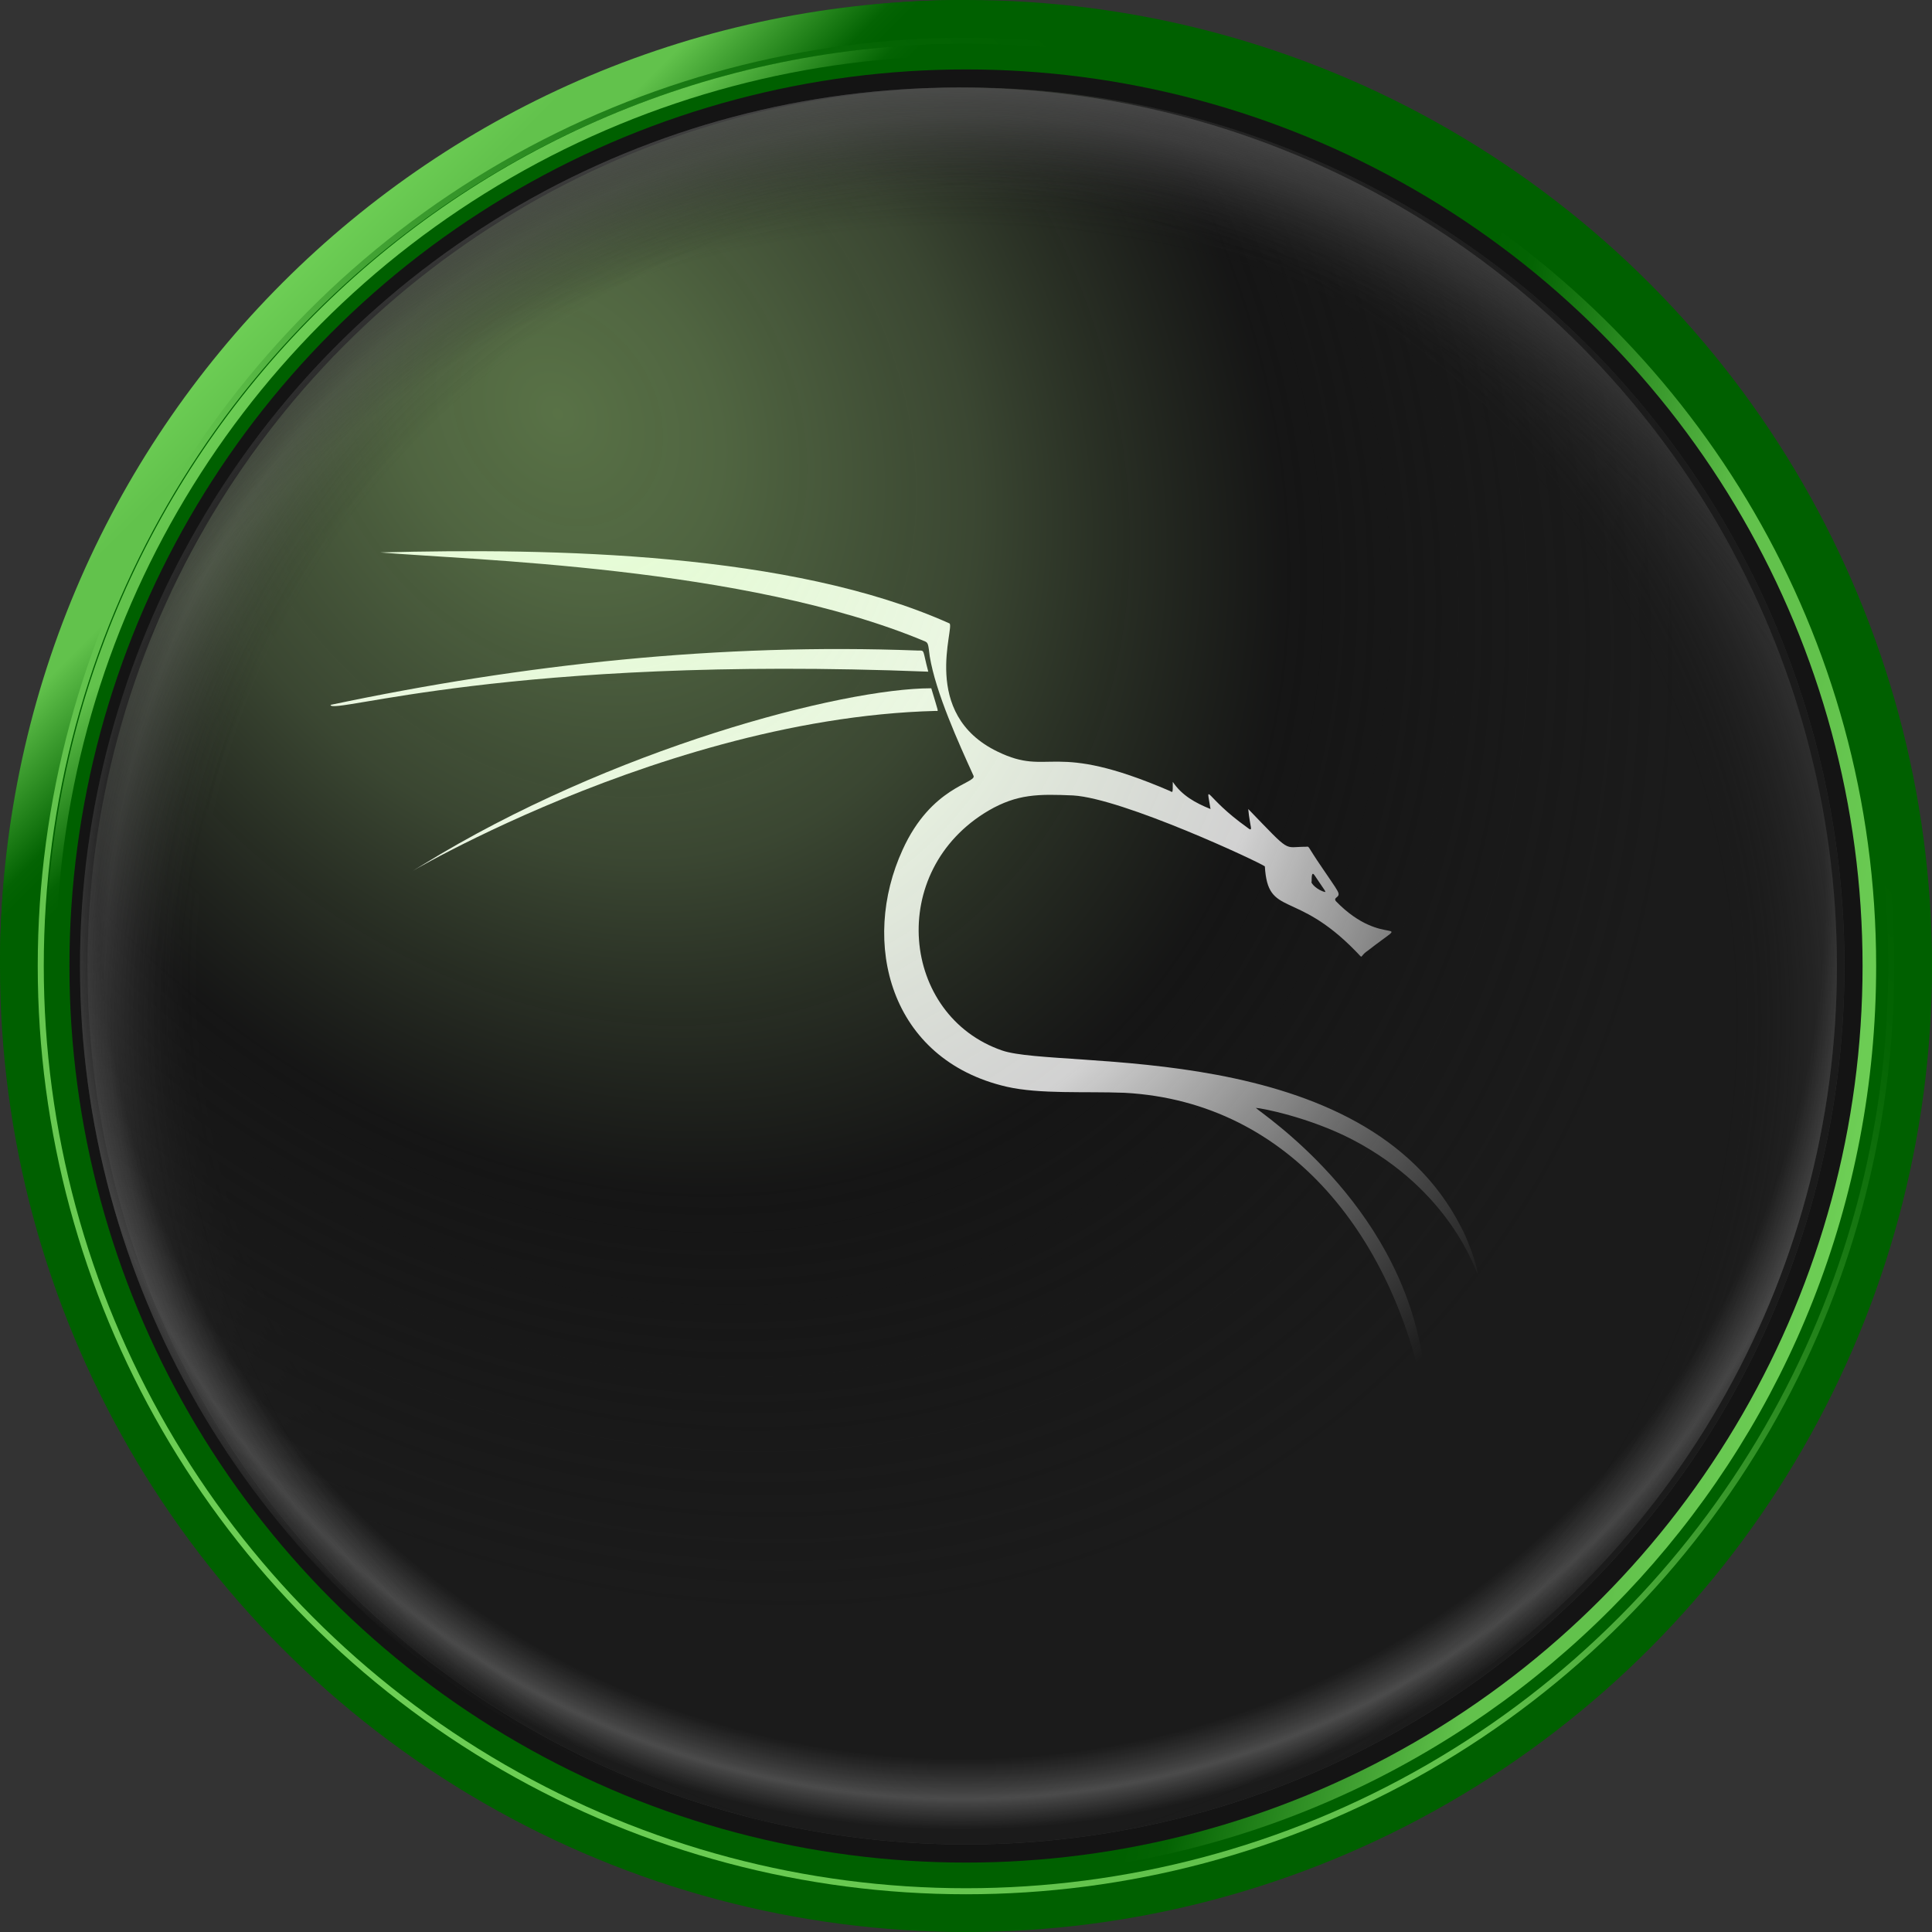 <?xml version="1.0" encoding="utf-8"?>
<!-- Generator: Adobe Illustrator 23.0.1, SVG Export Plug-In . SVG Version: 6.00 Build 0)  -->
<svg version="1.1" id="os_x5F_kali" xmlns="http://www.w3.org/2000/svg" xmlns:xlink="http://www.w3.org/1999/xlink" x="0px"
	 y="0px" viewBox="0 0 128 128" style="enable-background:new 0 0 128 128;" xml:space="preserve">
<rect x="0" y="0" width="128" height="128" fill="#333333" stroke="none"/>
<g id="Base_Disc">
	<g>
		<ellipse style="fill:#006000;" cx="64" cy="64" rx="64" ry="64"/>
		
			<linearGradient id="SVGID_1_" gradientUnits="userSpaceOnUse" x1="18.727" y1="-1564.631" x2="31.997" y2="-1577.902" gradientTransform="matrix(1 0 0 -1 0 -1545.89)">
			<stop  offset="0" style="stop-color:#6DCE55"/>
			<stop  offset="0.229" style="stop-color:#62C24C"/>
			<stop  offset="0.402" style="stop-color:#62C24C"/>
			<stop  offset="0.821" style="stop-color:#046403"/>
			<stop  offset="0.889" style="stop-color:#006000"/>
			<stop  offset="1" style="stop-color:#006000"/>
		</linearGradient>
		<path style="fill:url(#SVGID_1_);" d="M0,64C0,28.6,28.6,0,64,0C53.6,10.4,0,64,0,64z"/>
	</g>
	
		<linearGradient id="SVGID_2_" gradientUnits="userSpaceOnUse" x1="20.558" y1="2339.9" x2="107.499" y2="2252.959" gradientTransform="matrix(1 0 0 1 0 -2232.43)">
		<stop  offset="0" style="stop-color:#6DCE55"/>
		<stop  offset="0.229" style="stop-color:#62C24C"/>
		<stop  offset="0.402" style="stop-color:#62C24C"/>
		<stop  offset="0.821" style="stop-color:#046403"/>
		<stop  offset="0.889" style="stop-color:#006000"/>
		<stop  offset="1" style="stop-color:#006000"/>
	</linearGradient>
	<ellipse style="fill:url(#SVGID_2_);" cx="64" cy="64" rx="61.5" ry="61.5"/>
	<g>
		<ellipse style="fill:#006000;" cx="64" cy="64" rx="61.1" ry="61.1"/>
		
			<linearGradient id="SVGID_3_" gradientUnits="userSpaceOnUse" x1="-26.268" y1="-1590.18" x2="-13.622" y2="-1602.826" gradientTransform="matrix(1 0 0 -1 47.1 -1569.39)">
			<stop  offset="0" style="stop-color:#6DCE55"/>
			<stop  offset="0.229" style="stop-color:#62C24C"/>
			<stop  offset="0.402" style="stop-color:#62C24C"/>
			<stop  offset="0.821" style="stop-color:#046403"/>
			<stop  offset="0.889" style="stop-color:#006000"/>
			<stop  offset="1" style="stop-color:#006000"/>
		</linearGradient>
		<path style="fill:url(#SVGID_3_);" d="M3,64C3,30.3,30.3,2.9,64,2.9C54.1,12.9,3,64,3,64z"/>
	</g>
	<ellipse style="fill:#006000;" cx="64" cy="64" rx="60.3" ry="60.3"/>
	
		<linearGradient id="SVGID_4_" gradientUnits="userSpaceOnUse" x1="122.745" y1="-1623.347" x2="82.182" y2="-1613.982" gradientTransform="matrix(1 0 0 -1 0 -1545.89)">
		<stop  offset="0" style="stop-color:#6DCE55"/>
		<stop  offset="0.229" style="stop-color:#62C24C"/>
		<stop  offset="0.402" style="stop-color:#62C24C"/>
		<stop  offset="0.821" style="stop-color:#046403"/>
		<stop  offset="0.889" style="stop-color:#006000"/>
		<stop  offset="1" style="stop-color:#006000"/>
	</linearGradient>
	<path style="fill:url(#SVGID_4_);" d="M95,12.4L70.2,124c30.4-3.1,54.1-28.7,54.1-60C124.3,42.1,112.5,22.9,95,12.4z"/>
	<ellipse id="Black_Fill" style="fill:#141414;" cx="64" cy="64" rx="59.4" ry="59.4"/>
</g>
<g id="Black_Fill_with_Highlights">
	<ellipse id="Black_Fill_2_" style="fill:#141414;" cx="64" cy="64" rx="58.2" ry="58.2"/>
	
		<radialGradient id="SVGID_5_" cx="110.186" cy="2340.073" r="111.936" gradientTransform="matrix(0.572 0 0 0.572 1.055 -1273.781)" gradientUnits="userSpaceOnUse">
		<stop  offset="0" style="stop-color:#141414;stop-opacity:0"/>
		<stop  offset="0.791" style="stop-color:#141414;stop-opacity:0"/>
		<stop  offset="0.892" style="stop-color:#C8C8C8;stop-opacity:0.2"/>
		<stop  offset="1" style="stop-color:#000000;stop-opacity:0"/>
	</radialGradient>
	<ellipse style="fill:url(#SVGID_5_);" cx="64" cy="64" rx="58.2" ry="58.2"/>
</g>
<g id="Icon">
	<g>
		<path style="fill:#FFFFFF;" d="M62.9,41.3c0.4,0.2-2,6,3.2,8.5c3.5,1.7,3.5-0.8,11.4,2.6c0.2,0.1,0.2,0.2,0.2-0.6
			c0.6,0.9,1.5,1.4,2.5,1.8c-0.3-1.9-0.4-0.8,2.4,1.2c0.5,0.4,0.2,0,0.1-1.2c2.9,3,2.3,2.5,3.8,2.5c0.3,0,0-0.2,1.1,1.4
			c0.4,0.6,0.9,1.3,1,1.5c0.3,0.5-0.3,0.4-0.1,0.7c3.2,3.3,5.3,0.8,2.1,3.3c-0.6,0.4-0.2,0.6-0.8,0c-4-4.1-5.8-2.2-6-5.6
			c-0.4-0.3-9.4-4.5-12.7-4.7c-2.3-0.1-3.7-0.1-5.6,1c-6.8,4-5.8,13.6,0.9,15.9c3.8,1.3,24-0.9,30.4,11.7c0.4,0.7,1.1,2.6,1.1,3.1
			c-0.2-0.3-1.8-5.5-8.3-8.9c-2.9-1.5-6.1-2.1-6.4-2.1c0.4,0.4,9.3,6.2,11,16.3c0.2,1.3,0.3,2.5,0.3,3.5c-2-11-8.9-20.2-20-20.8
			c-2.6-0.1-5.6,0.1-7.8-0.4c-7.8-1.8-9.7-9.6-6.9-15.7c1.9-4.2,4.9-4.4,4.7-4.9c-1-2.2-2.5-5.5-2.9-7.9c-0.1-0.8-0.1-0.9-0.3-1
			c-11.9-5-30.4-5.4-36.1-5.9C36.7,36.3,52.4,36.6,62.9,41.3z M87.8,59.1c0-0.1,0.1,0.1-0.7-1.1c-0.2-0.3-0.2,0.1-0.2,0.4
			C86.8,58.5,87.3,59,87.8,59.1z"/>
		<path style="fill:#FFFFFF;" d="M21.9,46.7c12.8-2.7,25.8-4.1,38.9-3.6c0.5,0,0.3-0.1,0.7,1.4C33.7,43.4,21.9,47.4,21.9,46.7z"/>
		<path style="fill:#FFFFFF;" d="M61.7,45.6c0.5,1.7,0.5,1.5,0.3,1.5c-19.4,0.5-38.7,13.1-34,10.2C40.5,49.6,55.8,45.6,61.7,45.6z"
			/>
	</g>
</g>
<radialGradient id="GreenToBlackHighlight1_2_" cx="61.459" cy="2275.814" r="148.88" gradientTransform="matrix(0.337 0.462 -0.37 0.27 858.286 -615.459)" gradientUnits="userSpaceOnUse">
	<stop  offset="0" style="stop-color:#C0FF92;stop-opacity:0.4"/>
	<stop  offset="0.147" style="stop-color:#BAF490;stop-opacity:0.36"/>
	<stop  offset="0.373" style="stop-color:#ADDD8A;stop-opacity:0.25"/>
	<stop  offset="0.65" style="stop-color:#1B1B1B;stop-opacity:0.2"/>
	<stop  offset="0.852" style="stop-color:#1B1B1B;stop-opacity:0.7"/>
	<stop  offset="1" style="stop-color:#1B1B1B"/>
</radialGradient>
<ellipse id="GreenToBlackHighlight1_1_" style="fill:url(#GreenToBlackHighlight1_2_);" cx="64" cy="64" rx="58.2" ry="58.2"/>
<g id="TopShadows">
	
		<radialGradient id="Highlights_Lower_Grey_2_" cx="111.8" cy="2337.7" r="111.843" gradientTransform="matrix(0.57 0 0 0.57 0 -1273.155)" gradientUnits="userSpaceOnUse">
		<stop  offset="0" style="stop-color:#141414;stop-opacity:0"/>
		<stop  offset="0.897" style="stop-color:#C8C8C8;stop-opacity:0"/>
		<stop  offset="0.939" style="stop-color:#DCDCDC;stop-opacity:0.25"/>
		<stop  offset="0.971" style="stop-color:#C8C8C8;stop-opacity:0"/>
	</radialGradient>
	<ellipse id="Highlights_Lower_Grey_1_" style="fill:url(#Highlights_Lower_Grey_2_);" cx="63.5" cy="64" rx="58.2" ry="58.2"/>
	
		<radialGradient id="Shadow_Inner_Top_Left_2_" cx="118.3" cy="2352.2" r="133.207" gradientTransform="matrix(0.57 0 0 0.57 0 -1273.155)" gradientUnits="userSpaceOnUse">
		<stop  offset="0.728" style="stop-color:#141414;stop-opacity:0"/>
		<stop  offset="0.979" style="stop-color:#969696"/>
	</radialGradient>
	<ellipse id="Shadow_Inner_Top_Left_1_" style="fill:url(#Shadow_Inner_Top_Left_2_);" cx="63.5" cy="64" rx="58.2" ry="58.2"/>
	
		<radialGradient id="Shadow_Inner_Top_Right_2_" cx="104.3" cy="2352.2" r="133.207" gradientTransform="matrix(0.57 0 0 0.57 0 -1273.155)" gradientUnits="userSpaceOnUse">
		<stop  offset="0.728" style="stop-color:#141414;stop-opacity:0"/>
		<stop  offset="0.979" style="stop-color:#969696"/>
	</radialGradient>
	<ellipse id="Shadow_Inner_Top_Right_1_" style="fill:url(#Shadow_Inner_Top_Right_2_);" cx="63.5" cy="64" rx="58.2" ry="58.2"/>
	
		<radialGradient id="Shadow_Inner_Top_2_" cx="111.3" cy="2375.2" r="162.355" gradientTransform="matrix(0.57 0 0 0.57 0 -1273.155)" gradientUnits="userSpaceOnUse">
		<stop  offset="0.71" style="stop-color:#141414;stop-opacity:0"/>
		<stop  offset="0.871" style="stop-color:#787878"/>
	</radialGradient>
	<ellipse id="Shadow_Inner_Top_1_" style="fill:url(#Shadow_Inner_Top_2_);" cx="63.5" cy="64" rx="58.2" ry="58.2"/>
</g>
</svg>

